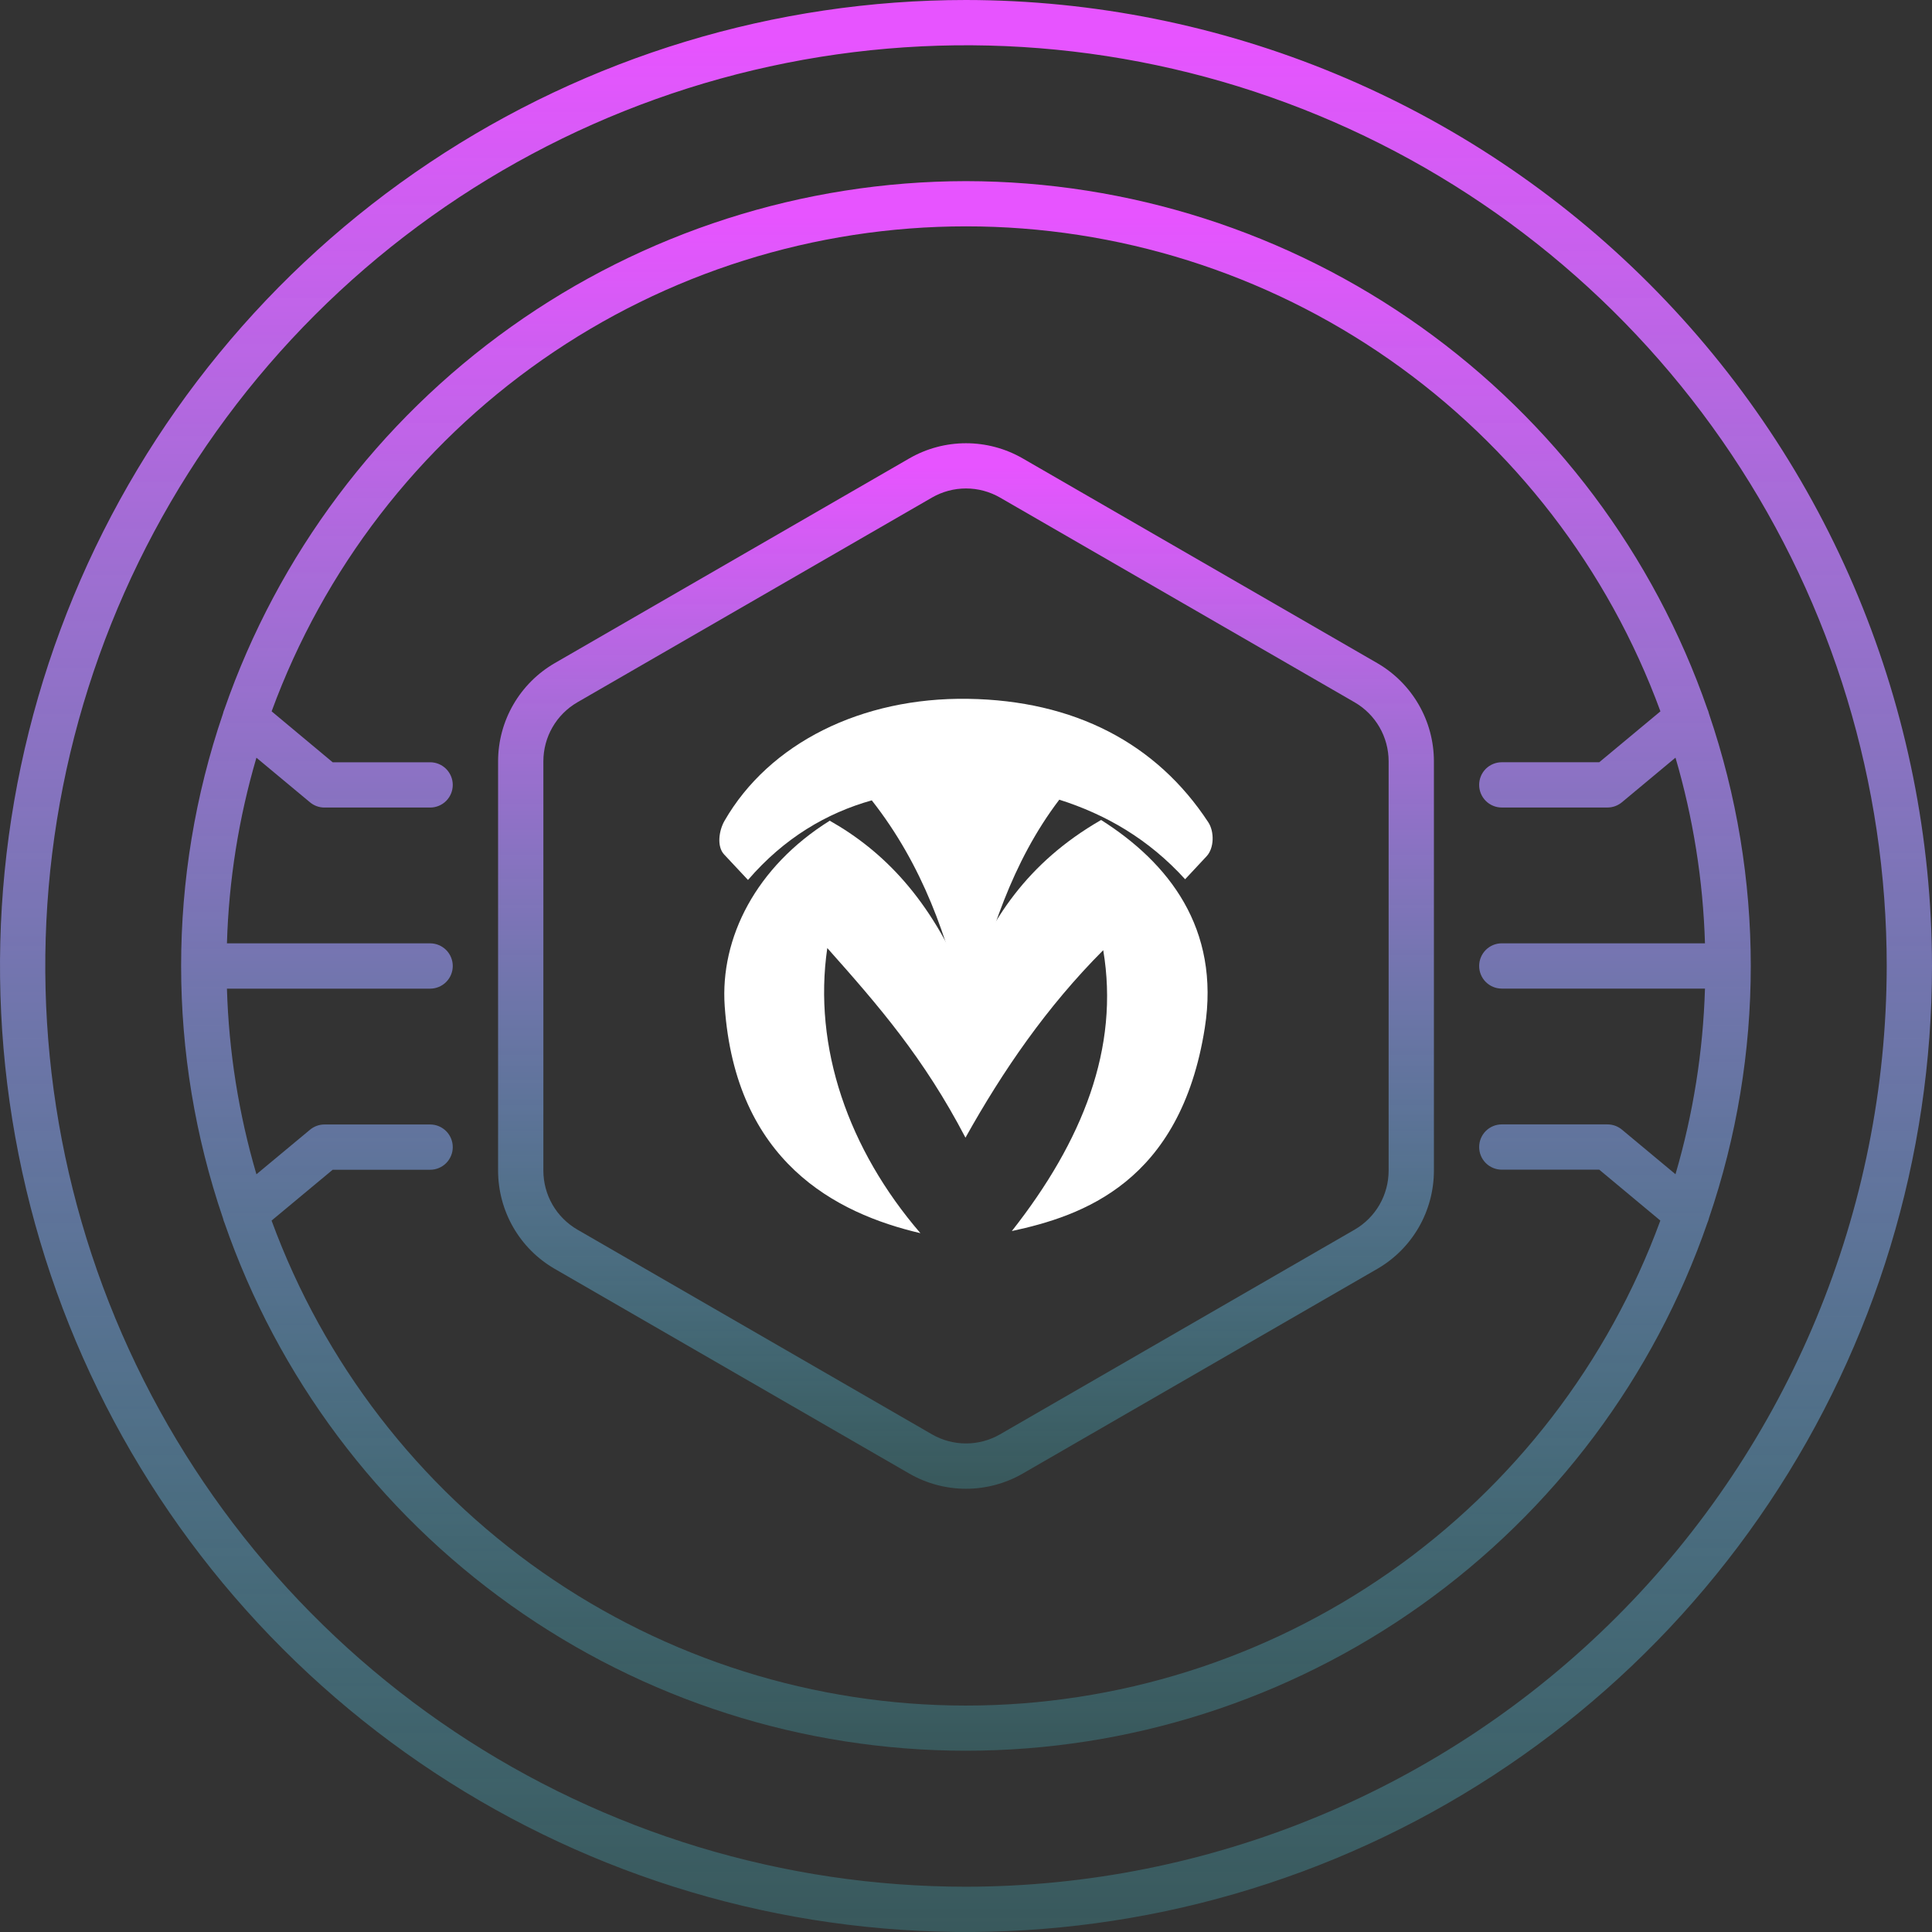 <svg width="69" height="69" viewBox="0 0 69 69" fill="none" xmlns="http://www.w3.org/2000/svg">
<rect x="0" y="0" width="69" height="69" fill="#333333" stroke="none"/>
<g clip-path="url(#clip0_3801_53)">
<path d="M34.5 0C27.677 0 21.006 2.023 15.333 5.814C9.659 9.605 5.237 14.993 2.626 21.297C0.015 27.602 -0.668 34.538 0.663 41.231C1.994 47.923 5.28 54.07 10.105 58.895C14.93 63.72 21.077 67.006 27.769 68.337C34.462 69.668 41.398 68.985 47.703 66.374C54.007 63.763 59.395 59.341 63.186 53.667C66.977 47.994 69 41.324 69 34.5C68.99 25.353 65.352 16.584 58.884 10.116C52.416 3.648 43.647 0.01 34.5 0ZM34.5 67.383C27.996 67.383 21.639 65.454 16.231 61.841C10.824 58.228 6.609 53.092 4.12 47.084C1.631 41.075 0.98 34.464 2.249 28.085C3.518 21.706 6.65 15.847 11.248 11.248C15.847 6.65 21.706 3.518 28.085 2.249C34.464 0.98 41.075 1.631 47.084 4.12C53.092 6.609 58.228 10.824 61.841 16.231C65.454 21.639 67.383 27.996 67.383 34.5C67.373 43.218 63.906 51.576 57.741 57.741C51.576 63.906 43.218 67.373 34.5 67.383Z" fill="url(#paint0_linear_3801_53)"/>
<path d="M34.498 6.469C28.674 6.476 22.996 8.295 18.251 11.674C13.507 15.052 9.93 19.823 8.017 25.324C7.994 25.376 7.976 25.43 7.964 25.486C5.97 31.328 5.97 37.667 7.964 43.51C7.976 43.566 7.994 43.62 8.017 43.672C9.924 49.177 13.498 53.952 18.245 57.331C22.991 60.71 28.672 62.526 34.498 62.526C40.325 62.526 46.006 60.71 50.752 57.331C55.498 53.952 59.073 49.177 60.979 43.672C61.003 43.62 61.021 43.566 61.033 43.51C63.026 37.667 63.026 31.328 61.033 25.486C61.021 25.43 61.003 25.376 60.979 25.324C59.067 19.823 55.49 15.052 50.745 11.674C46.001 8.295 40.323 6.476 34.498 6.469ZM53.635 28.84H57.408C57.598 28.84 57.781 28.773 57.926 28.652L59.839 27.059C60.471 29.215 60.825 31.444 60.892 33.69H53.635C53.421 33.69 53.215 33.775 53.063 33.927C52.912 34.078 52.827 34.284 52.827 34.498C52.827 34.713 52.912 34.919 53.063 35.07C53.215 35.222 53.421 35.307 53.635 35.307H60.892C60.825 37.553 60.471 39.781 59.839 41.937L57.926 40.344C57.781 40.223 57.598 40.157 57.408 40.157H53.635C53.421 40.157 53.215 40.242 53.063 40.394C52.912 40.545 52.827 40.751 52.827 40.965C52.827 41.18 52.912 41.386 53.063 41.537C53.215 41.689 53.421 41.774 53.635 41.774H57.116L59.298 43.592C57.435 48.671 54.058 53.056 49.623 56.154C45.188 59.252 39.908 60.913 34.498 60.913C29.088 60.913 23.809 59.252 19.374 56.154C14.938 53.056 11.561 48.671 9.699 43.592L11.881 41.777H15.362C15.576 41.777 15.782 41.692 15.933 41.541C16.085 41.389 16.17 41.183 16.17 40.969C16.17 40.754 16.085 40.549 15.933 40.397C15.782 40.245 15.576 40.16 15.362 40.16H11.588C11.399 40.16 11.216 40.227 11.071 40.348L9.158 41.939C8.525 39.783 8.171 37.555 8.105 35.309H15.362C15.576 35.309 15.782 35.223 15.933 35.072C16.085 34.92 16.17 34.715 16.17 34.5C16.17 34.285 16.085 34.08 15.933 33.928C15.782 33.777 15.576 33.691 15.362 33.691H8.105C8.171 31.445 8.525 29.217 9.158 27.061L11.071 28.654C11.216 28.775 11.399 28.841 11.588 28.841H15.362C15.576 28.841 15.782 28.756 15.933 28.605C16.085 28.453 16.17 28.247 16.17 28.033C16.17 27.818 16.085 27.613 15.933 27.461C15.782 27.309 15.576 27.224 15.362 27.224H11.881L9.701 25.405C11.564 20.326 14.941 15.941 19.376 12.843C23.812 9.745 29.091 8.084 34.501 8.084C39.911 8.084 45.191 9.745 49.626 12.843C54.061 15.941 57.438 20.326 59.301 25.405L57.116 27.223H53.635C53.421 27.223 53.215 27.308 53.063 27.459C52.912 27.611 52.827 27.817 52.827 28.031C52.827 28.246 52.912 28.451 53.063 28.603C53.215 28.755 53.421 28.84 53.635 28.84Z" fill="url(#paint1_linear_3801_53)"/>
<path d="M49.19 23.684L36.522 16.37C35.907 16.016 35.209 15.83 34.5 15.83C33.791 15.83 33.093 16.016 32.478 16.37L19.811 23.684C19.197 24.04 18.687 24.55 18.332 25.165C17.977 25.779 17.79 26.476 17.789 27.186V41.812C17.79 42.522 17.977 43.22 18.331 43.835C18.686 44.45 19.196 44.961 19.811 45.316L32.478 52.63C33.093 52.984 33.791 53.17 34.5 53.17C35.209 53.17 35.907 52.984 36.522 52.63L49.19 45.316C49.804 44.961 50.314 44.45 50.669 43.835C51.023 43.22 51.21 42.522 51.211 41.812V27.186C51.21 26.476 51.023 25.779 50.668 25.165C50.313 24.55 49.803 24.04 49.19 23.684ZM49.594 41.812C49.593 42.238 49.481 42.657 49.268 43.026C49.055 43.395 48.749 43.701 48.381 43.915L35.713 51.228C35.344 51.44 34.926 51.552 34.5 51.552C34.074 51.552 33.656 51.44 33.287 51.228L20.619 43.914C20.251 43.7 19.945 43.394 19.732 43.025C19.519 42.656 19.407 42.237 19.406 41.811V27.186C19.407 26.76 19.519 26.341 19.732 25.972C19.945 25.603 20.251 25.297 20.619 25.083L33.287 17.769C33.656 17.557 34.074 17.445 34.5 17.445C34.926 17.445 35.344 17.557 35.713 17.769L48.381 25.083C48.749 25.297 49.055 25.603 49.268 25.972C49.481 26.341 49.593 26.76 49.594 27.186V41.812Z" fill="url(#paint2_linear_3801_53)"/>
<path fill-rule="evenodd" clip-rule="evenodd" d="M34.481 35.123C33.229 32.092 31.536 30.387 29.634 29.311C27 30.955 25.713 33.496 25.882 35.931C26.267 41.488 29.848 43.335 32.872 44.042C30.3 41.054 29.029 37.403 29.546 33.859C31.39 35.931 32.994 37.782 34.481 40.631C35.819 38.236 37.38 35.962 39.401 33.935C39.988 37.423 38.669 40.747 36.137 43.966C38.646 43.425 42.158 42.236 43.028 36.714C43.589 33.147 41.725 30.805 39.325 29.285C36.65 30.826 35.366 32.89 34.481 35.123Z" fill="white"/>
<path fill-rule="evenodd" clip-rule="evenodd" d="M26.714 31.427L25.862 30.517C25.593 30.231 25.676 29.663 25.874 29.317C27.476 26.534 30.778 24.902 34.569 24.958C38.359 25.015 41.299 26.537 43.154 29.368C43.373 29.702 43.365 30.29 43.093 30.58L42.326 31.402C41.02 29.965 39.495 29.088 37.832 28.56C36.122 30.809 35.339 33.412 34.671 35.947C34.644 36.05 34.447 36.115 34.447 36.115C33.854 33.519 32.964 30.911 31.135 28.584C29.52 29.037 28.004 29.93 26.714 31.427Z" fill="white"/>
</g>
<defs>
<linearGradient id="paint0_linear_3801_53" x1="34.5" y1="0" x2="34.5" y2="69" gradientUnits="userSpaceOnUse">
<stop stop-color="#E754FF"/>
<stop offset="0.022" stop-color="#E754FF"/>
<stop offset="1" stop-color="#50EEFF" stop-opacity="0.2"/>
</linearGradient>
<linearGradient id="paint1_linear_3801_53" x1="34.498" y1="6.469" x2="34.498" y2="62.526" gradientUnits="userSpaceOnUse">
<stop stop-color="#E754FF"/>
<stop offset="0.022" stop-color="#E754FF"/>
<stop offset="1" stop-color="#50EEFF" stop-opacity="0.2"/>
</linearGradient>
<linearGradient id="paint2_linear_3801_53" x1="34.5" y1="15.83" x2="34.5" y2="53.17" gradientUnits="userSpaceOnUse">
<stop stop-color="#E754FF"/>
<stop offset="0.022" stop-color="#E754FF"/>
<stop offset="1" stop-color="#50EEFF" stop-opacity="0.2"/>
</linearGradient>
<clipPath id="clip0_3801_53">
<rect width="69" height="69" fill="white"/>
</clipPath>
</defs>
</svg>
